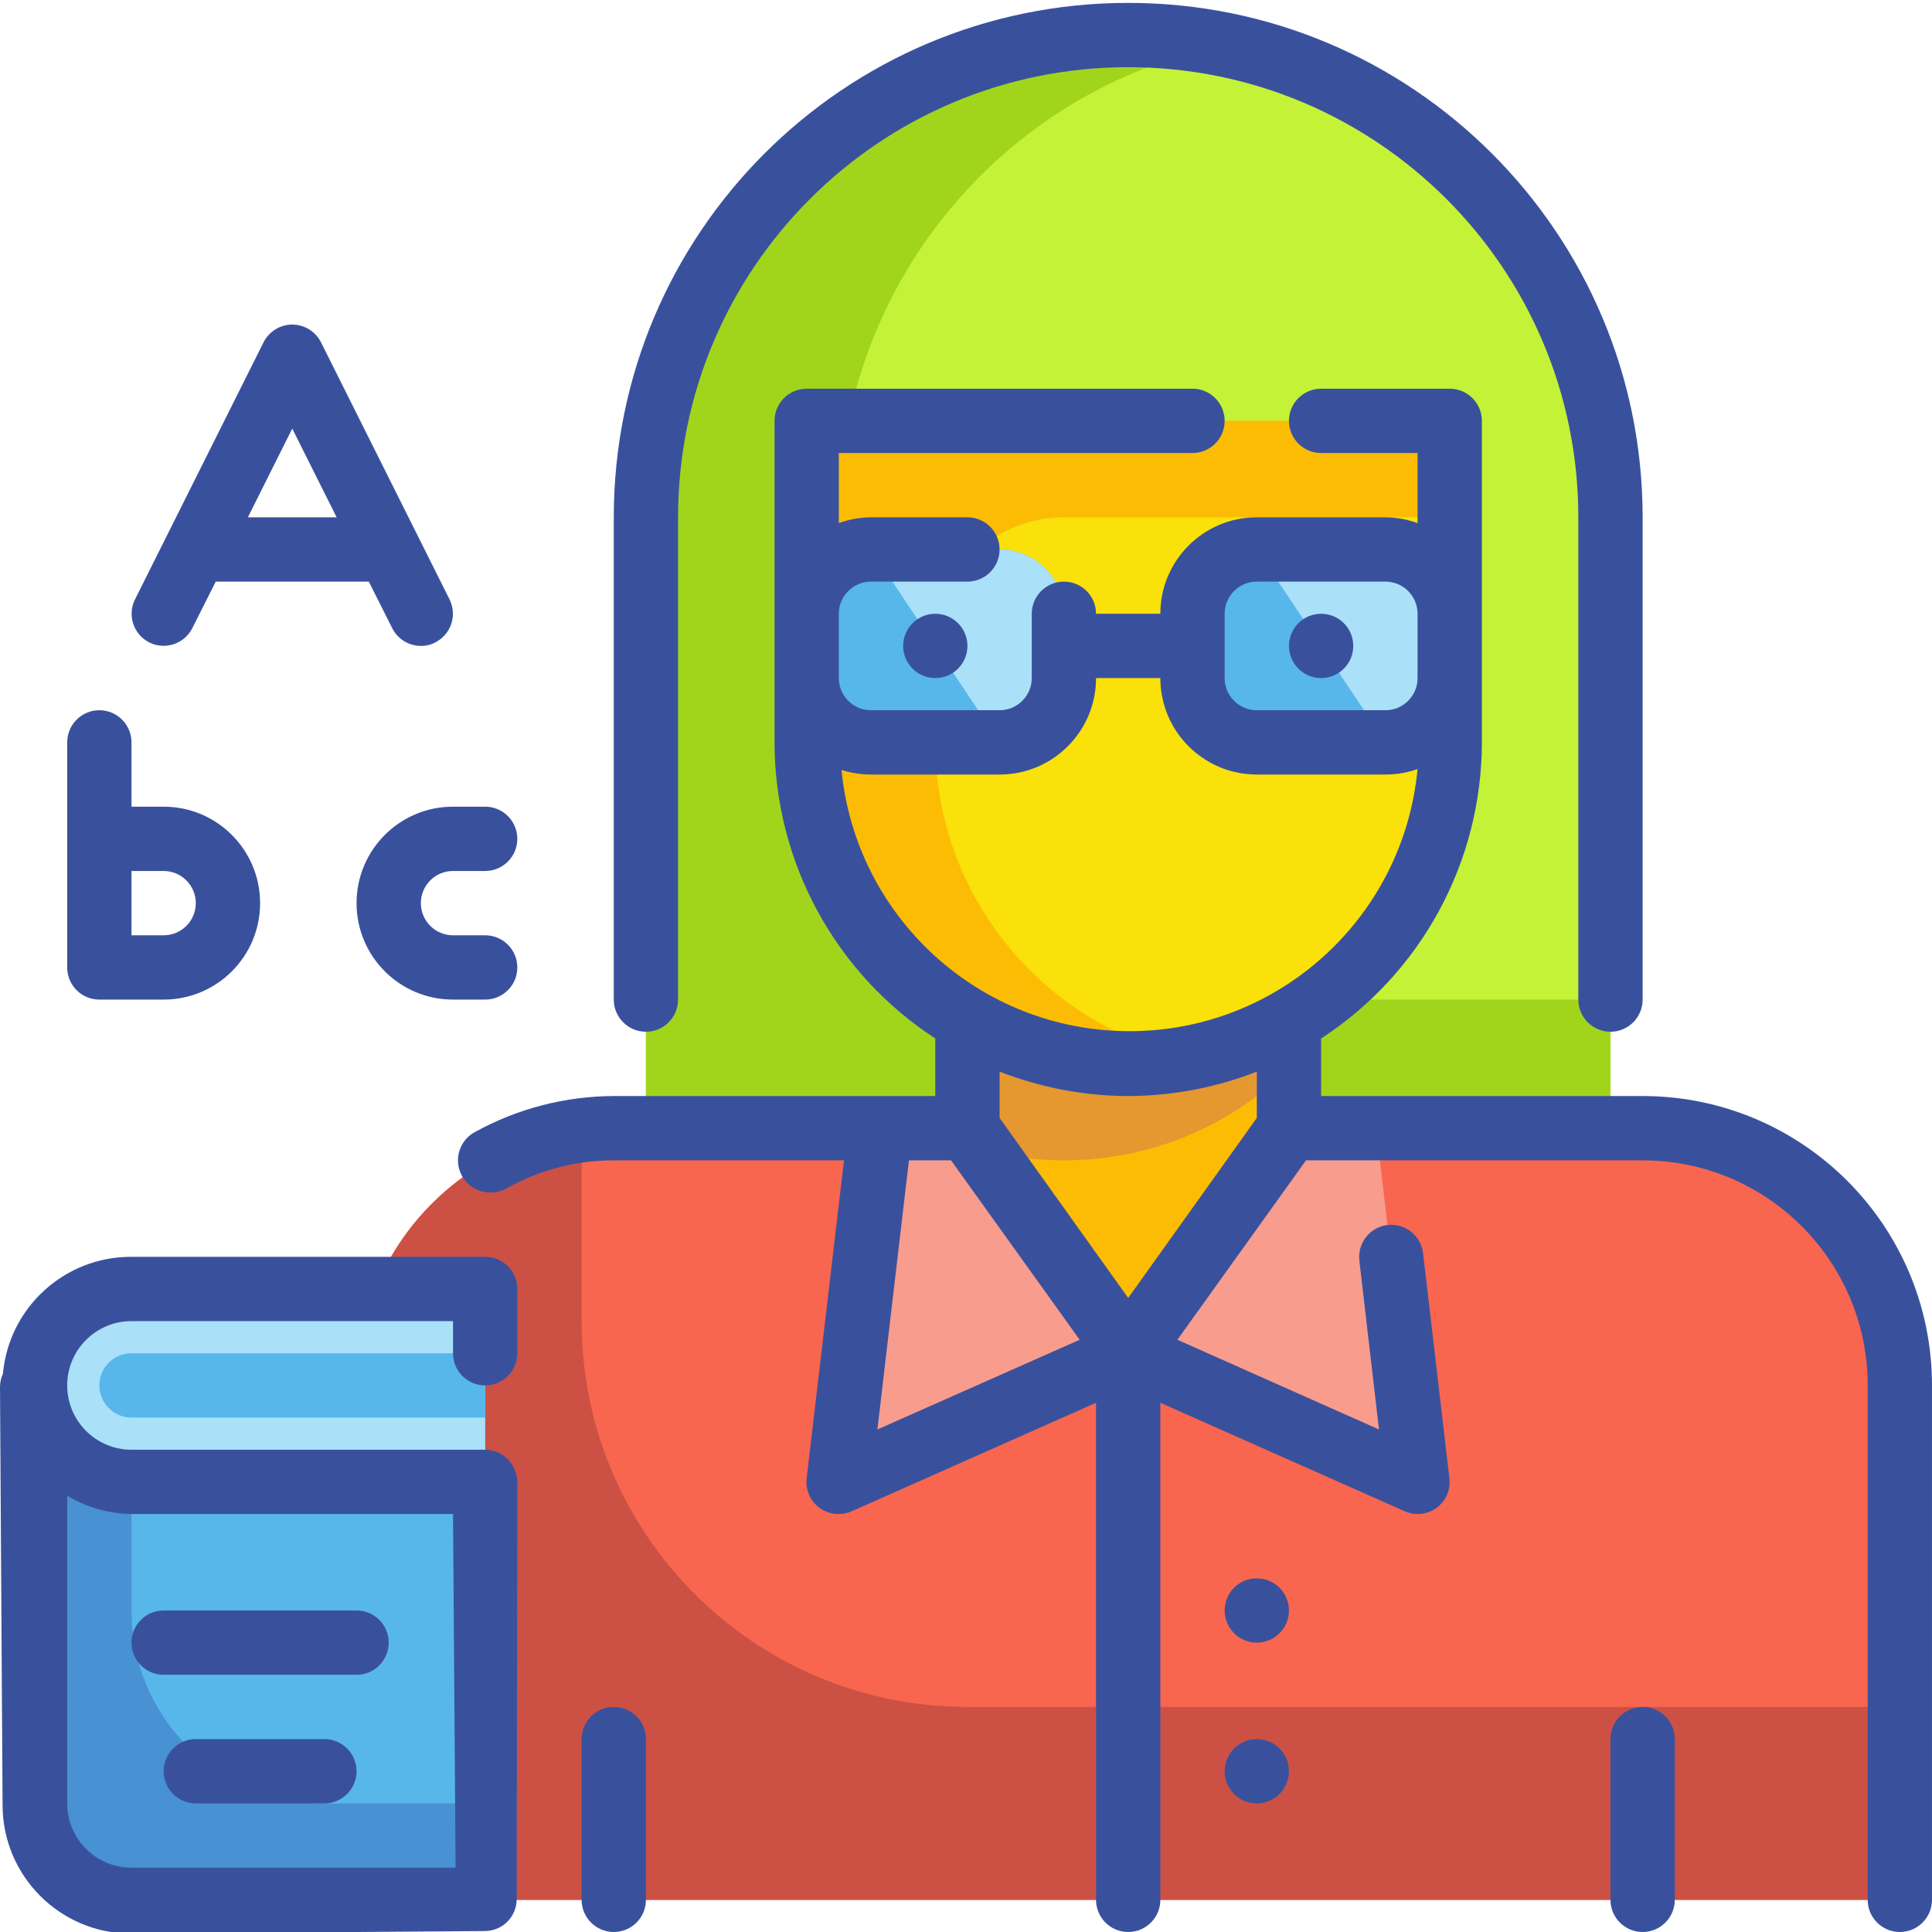 <svg height="480pt" viewBox="0 0 480.72 480" width="480pt" xmlns="http://www.w3.org/2000/svg"><path d="m280.719 8.359c66.277 0 120 53.727 120 120v176h-240v-176c0-66.273 53.727-120 120-120zm0 0" fill="#c4f236"/><path d="m304.719 248.359c-53.02 0-96-42.98-96-96v-24c-.012-57.031 40.121-106.191 96-117.598-7.895-1.617-15.938-2.418-24-2.402-66.273 0-120 53.727-120 120v176h240v-56zm0 0" fill="#a1d51c"/><path d="m152.719 280.359c-35.344 0-64 28.656-64 64v128h384v-128c0-35.344-28.652-64-64-64zm0 0" fill="#f8664f"/><path d="m144.719 328.359v-47.438c-31.977 4.027-55.969 31.207-56 63.438v128h384v-48h-232c-53.02 0-96-42.98-96-96zm0 0" fill="#cc5144"/><path d="m320.719 280.359-40 56-40-56v-40h80zm0 0" fill="#fcbc04"/><path d="m240.719 280.359 3.84 5.359c27.18 7.176 56.129-.516 76.16-20.238v-25.121h-80zm0 0" fill="#e59730"/><path d="m320.719 280.359-40 56 72 32-10.32-88zm0 0" fill="#f89c8d"/><path d="m240.719 280.359 40 56-72 32 10.32-88zm0 0" fill="#f89c8d"/><path d="m200.719 104.359h160v80c0 44.184-35.816 80-80 80-44.18 0-80-35.816-80-80zm0 0" fill="#f9e109"/><path d="m232.719 184.359v-24c0-17.672 14.328-32 32-32h96v-24h-160v80c0 44.184 35.82 80 80 80 5.375-.004 10.734-.539 16-1.598-37.254-7.605-64.008-40.379-64-78.402zm0 0" fill="#fcbc04"/><path d="m312.719 136.359h32c8.836 0 16 7.164 16 16v16c0 8.836-7.164 16-16 16h-32c-8.836 0-16-7.164-16-16v-16c0-8.836 7.164-16 16-16zm0 0" fill="#57b7eb"/><path d="m216.719 136.359h32c8.836 0 16 7.164 16 16v16c0 8.836-7.164 16-16 16h-32c-8.836 0-16-7.164-16-16v-16c0-8.836 7.164-16 16-16zm0 0" fill="#57b7eb"/><path d="m248.719 184.359-32-48h32c8.836 0 16 7.164 16 16v16c0 8.836-7.164 16-16 16zm0 0" fill="#aae1f9"/><path d="m344.719 184.359-32-48h32c8.836 0 16 7.164 16 16v16c0 8.836-7.164 16-16 16zm0 0" fill="#aae1f9"/><path d="m8.719 344.359h112v128h-88c-13.254 0-24-10.746-24-24zm0 0" fill="#57b7eb"/><path d="m32.719 400.359v-56h-24v104c0 13.254 10.746 24 24 24h88v-24h-40c-26.508 0-48-21.488-48-48zm0 0" fill="#4891d3"/><path d="m32.719 320.359h88v48h-88c-13.254 0-24-10.746-24-24s10.746-24 24-24zm0 0" fill="#aae1f9"/><path d="m32.719 336.359h88v16h-88c-4.418 0-8-3.582-8-8s3.582-8 8-8zm0 0" fill="#57b7eb"/><g fill="#39519d"><path d="m336.719 160.359c0 4.418-3.582 8-8 8s-8-3.582-8-8 3.582-8 8-8 8 3.582 8 8zm0 0"/><path d="m240.719 160.359c0 4.418-3.582 8-8 8s-8-3.582-8-8 3.582-8 8-8 8 3.582 8 8zm0 0"/><path d="m408.719 424.359c-4.418 0-8 3.582-8 8v40c0 4.418 3.582 8 8 8s8-3.582 8-8v-40c0-4.418-3.582-8-8-8zm0 0"/><path d="m152.719 424.359c-4.418 0-8 3.582-8 8v40c0 4.418 3.582 8 8 8s8-3.582 8-8v-40c0-4.418-3.582-8-8-8zm0 0"/><path d="m320.719 400.359c0 4.418-3.582 8-8 8s-8-3.582-8-8 3.582-8 8-8 8 3.582 8 8zm0 0"/><path d="m320.719 440.359c0 4.418-3.582 8-8 8s-8-3.582-8-8 3.582-8 8-8 8 3.582 8 8zm0 0"/><path d="m160.719 256.359c4.418 0 8-3.582 8-8v-120c0-61.855 50.145-112 112-112s112 50.145 112 112v120c0 4.418 3.582 8 8 8s8-3.582 8-8v-120c0-70.691-57.305-128-128-128-70.691 0-128 57.309-128 128v120c0 4.418 3.582 8 8 8zm0 0"/><path d="m408.719 272.359h-80v-14.32c24.93-16.223 39.977-43.938 40-73.68v-80c0-4.418-3.582-8-8-8h-32c-4.418 0-8 3.582-8 8s3.582 8 8 8h24v17.441c-2.562-.934-5.27-1.418-8-1.441h-32c-13.254 0-24 10.746-24 24h-16c0-4.418-3.582-8-8-8s-8 3.582-8 8v16c0 4.418-3.582 8-8 8h-32c-4.418 0-8-3.582-8-8v-16c0-4.418 3.582-8 8-8h24c4.418 0 8-3.582 8-8s-3.582-8-8-8h-24c-2.727.023-5.434.508-8 1.441v-17.441h88c4.418 0 8-3.582 8-8s-3.582-8-8-8h-96c-4.418 0-8 3.582-8 8v80c.027 29.742 15.074 57.457 40 73.68v14.32h-80c-12.09.039-23.973 3.121-34.559 8.961-3.246 1.75-4.875 5.492-3.945 9.059.934 3.566 4.18 6.039 7.863 5.98 1.344.008 2.664-.324 3.844-.961 8.172-4.621 17.406-7.047 26.797-7.039h57.281l-9.281 79.039c-.359 2.879.867 5.723 3.203 7.441 1.395 1.012 3.078 1.543 4.797 1.52 1.133-.004 2.25-.25 3.281-.719l60.719-26.961v123.68c0 4.418 3.582 8 8 8s8-3.582 8-8v-123.68l60.723 26.961c1.027.469 2.148.715 3.277.719 1.695.008 3.348-.527 4.723-1.52 2.336-1.719 3.559-4.562 3.199-7.441l-6.562-56c-.539-4.332-4.457-7.43-8.797-6.957-2.113.238-4.043 1.312-5.363 2.977-1.32 1.668-1.926 3.789-1.68 5.902l4.883 42-50.16-22.32 32-44.641h83.758c30.93 0 56 25.074 56 56v128c0 4.418 3.582 8 8 8s8-3.582 8-8v-128c0-39.766-32.234-72-72-72zm-104-120c0-4.418 3.582-8 8-8h32c4.418 0 8 3.582 8 8v16c0 4.418-3.582 8-8 8h-32c-4.418 0-8-3.582-8-8zm-96 38.641c2.57.902 5.277 1.363 8 1.359h32c13.258 0 24-10.746 24-24h16c0 13.254 10.746 24 24 24h32c2.727.004 5.43-.457 8-1.359-3.496 36.973-34.543 65.219-71.68 65.219-37.137 0-68.18-28.246-71.68-65.219zm72 81.359c10.953-.031 21.801-2.09 32-6.078v11.52l-32 44.801-32-44.801v-11.52c10.199 3.988 21.051 6.047 32 6.078zm-54.559 16h10.48l32 44.641-50.32 22.32zm0 0"/><path d="m37.121 159.48c3.934 1.977 8.723.402 10.719-3.52l5.84-11.602h38.082l5.84 11.602c1.355 2.688 4.105 4.391 7.117 4.398 1.258.016 2.496-.285 3.602-.879 3.922-1.996 5.496-6.789 3.52-10.719l-32-64c-1.367-2.672-4.117-4.355-7.121-4.355-3 0-5.75 1.684-7.117 4.355l-32 64c-1.977 3.93-.402 8.723 3.52 10.719zm35.598-53.199 11.043 22.078h-22.082zm0 0"/><path d="m24.719 248.359h16c13.258 0 24-10.746 24-24s-10.742-24-24-24h-8v-16c0-4.418-3.582-8-8-8s-8 3.582-8 8v56c0 4.418 3.582 8 8 8zm24-24c0 4.418-3.582 8-8 8h-8v-16h8c4.418 0 8 3.582 8 8zm0 0"/><path d="m88.719 224.359c0 13.254 10.746 24 24 24h8c4.418 0 8-3.582 8-8s-3.582-8-8-8h-8c-4.418 0-8-3.582-8-8s3.582-8 8-8h8c4.418 0 8-3.582 8-8s-3.582-8-8-8h-8c-13.254 0-24 10.746-24 24zm0 0"/><path d="m88.719 400.359h-48c-4.418 0-8 3.582-8 8s3.582 8 8 8h48c4.418 0 8-3.582 8-8s-3.582-8-8-8zm0 0"/><path d="m80.719 432.359h-32c-4.418 0-8 3.582-8 8s3.582 8 8 8h32c4.418 0 8-3.582 8-8s-3.582-8-8-8zm0 0"/><path d="m128.719 368.359c-.035-1.223-.336-2.422-.879-3.52-1.332-2.723-4.09-4.457-7.121-4.48h-88c-8.836 0-16-7.164-16-16s7.164-16 16-16h80v8c0 4.418 3.582 8 8 8s8-3.582 8-8v-16c0-4.418-3.582-8-8-8h-88c-16.605-.066-30.504 12.582-32 29.121-.469 1.031-.715 2.148-.719 3.281l.641 104c0 17.672 14.328 32 32 32l88-.641c2.098-.012 4.109-.844 5.598-2.32 1.5-1.512 2.336-3.555 2.32-5.68l.16-102.48c.039-.426.039-.855 0-1.281zm-95.598 96h-.402c-8.836 0-16-7.164-16-16v-76.559c4.84 2.902 10.359 4.477 16 4.559h80l.641 88zm0 0"/></g></svg>